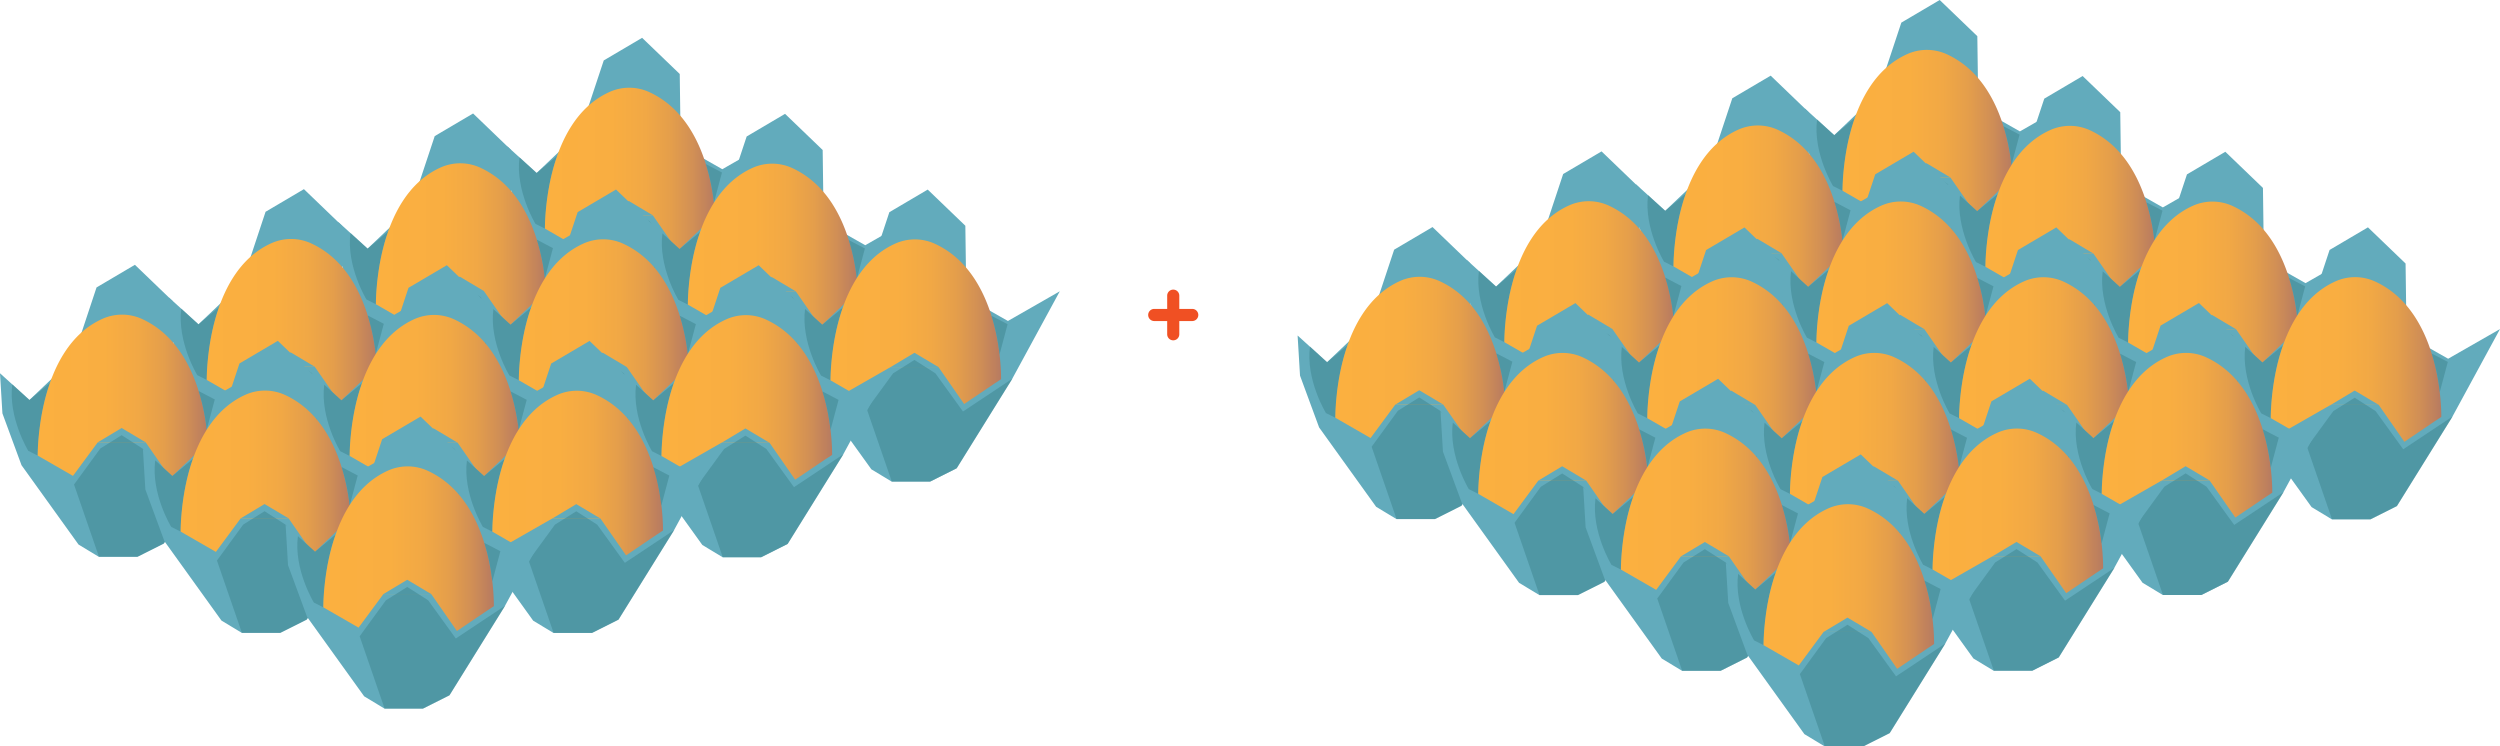 <svg xmlns="http://www.w3.org/2000/svg" xmlns:xlink="http://www.w3.org/1999/xlink" viewBox="0 0 1478.17 441.32"><defs><style>.cls-1{fill:#62abbc;}.cls-2{fill:#3d838e;opacity:0.51;}.cls-3{fill:url(#linear-gradient);}.cls-4{fill:url(#linear-gradient-2);}.cls-5{fill:url(#linear-gradient-3);}.cls-6{fill:url(#linear-gradient-4);}.cls-7{fill:url(#linear-gradient-5);}.cls-8{fill:url(#linear-gradient-6);}.cls-9{fill:url(#linear-gradient-7);}.cls-10{fill:url(#linear-gradient-8);}.cls-11{fill:url(#linear-gradient-9);}.cls-12{fill:url(#linear-gradient-10);}.cls-13{fill:url(#linear-gradient-11);}.cls-14{fill:url(#linear-gradient-12);}.cls-15{fill:url(#linear-gradient-13);}.cls-16{fill:url(#linear-gradient-14);}.cls-17{fill:url(#linear-gradient-15);}.cls-18{fill:url(#linear-gradient-16);}.cls-19{fill:url(#linear-gradient-17);}.cls-20{fill:url(#linear-gradient-18);}.cls-21{fill:url(#linear-gradient-19);}.cls-22{fill:url(#linear-gradient-20);}.cls-23{fill:url(#linear-gradient-21);}.cls-24{fill:url(#linear-gradient-22);}.cls-25{fill:url(#linear-gradient-23);}.cls-26{fill:url(#linear-gradient-24);}.cls-27{fill:url(#linear-gradient-25);}.cls-28{fill:url(#linear-gradient-26);}.cls-29{fill:url(#linear-gradient-27);}.cls-30{fill:url(#linear-gradient-28);}.cls-31{fill:#f05023;}</style><linearGradient id="linear-gradient" x1="322.2" y1="100.49" x2="423.04" y2="100.49" gradientUnits="userSpaceOnUse"><stop offset="0" stop-color="#fbb040"/><stop offset="0.39" stop-color="#f9ae41"/><stop offset="0.59" stop-color="#f1a845"/><stop offset="0.74" stop-color="#e49e4b"/><stop offset="0.87" stop-color="#d18f55"/><stop offset="0.99" stop-color="#b97c60"/><stop offset="1" stop-color="#b67a62"/></linearGradient><linearGradient id="linear-gradient-2" x1="406.7" y1="145.44" x2="507.54" y2="145.44" xlink:href="#linear-gradient"/><linearGradient id="linear-gradient-3" x1="222.26" y1="145.22" x2="323.1" y2="145.22" xlink:href="#linear-gradient"/><linearGradient id="linear-gradient-4" x1="306.76" y1="190.17" x2="407.6" y2="190.17" xlink:href="#linear-gradient"/><linearGradient id="linear-gradient-5" x1="491.07" y1="190.22" x2="591.91" y2="190.22" xlink:href="#linear-gradient"/><linearGradient id="linear-gradient-6" x1="391.13" y1="234.95" x2="491.97" y2="234.95" xlink:href="#linear-gradient"/><linearGradient id="linear-gradient-7" x1="122.24" y1="189.97" x2="223.08" y2="189.97" xlink:href="#linear-gradient"/><linearGradient id="linear-gradient-8" x1="206.75" y1="234.93" x2="307.59" y2="234.93" xlink:href="#linear-gradient"/><linearGradient id="linear-gradient-9" x1="22.3" y1="234.7" x2="123.14" y2="234.7" xlink:href="#linear-gradient"/><linearGradient id="linear-gradient-10" x1="106.81" y1="279.66" x2="207.65" y2="279.66" xlink:href="#linear-gradient"/><linearGradient id="linear-gradient-11" x1="291.12" y1="279.7" x2="391.96" y2="279.7" xlink:href="#linear-gradient"/><linearGradient id="linear-gradient-12" x1="191.18" y1="324.43" x2="292.02" y2="324.43" xlink:href="#linear-gradient"/><linearGradient id="linear-gradient-13" x1="1089.42" y1="78.13" x2="1190.26" y2="78.13" xlink:href="#linear-gradient"/><linearGradient id="linear-gradient-14" x1="1173.93" y1="123.08" x2="1274.77" y2="123.08" xlink:href="#linear-gradient"/><linearGradient id="linear-gradient-15" x1="989.48" y1="122.86" x2="1090.32" y2="122.86" xlink:href="#linear-gradient"/><linearGradient id="linear-gradient-16" x1="1073.99" y1="167.81" x2="1174.83" y2="167.81" xlink:href="#linear-gradient"/><linearGradient id="linear-gradient-17" x1="1258.3" y1="167.86" x2="1359.14" y2="167.86" xlink:href="#linear-gradient"/><linearGradient id="linear-gradient-18" x1="1158.36" y1="212.59" x2="1259.2" y2="212.59" xlink:href="#linear-gradient"/><linearGradient id="linear-gradient-19" x1="1342.63" y1="212.55" x2="1443.47" y2="212.55" xlink:href="#linear-gradient"/><linearGradient id="linear-gradient-20" x1="1242.69" y1="257.28" x2="1343.53" y2="257.28" xlink:href="#linear-gradient"/><linearGradient id="linear-gradient-21" x1="889.47" y1="167.64" x2="990.31" y2="167.64" xlink:href="#linear-gradient"/><linearGradient id="linear-gradient-22" x1="973.98" y1="212.6" x2="1074.82" y2="212.6" xlink:href="#linear-gradient"/><linearGradient id="linear-gradient-23" x1="789.54" y1="212.37" x2="890.37" y2="212.37" xlink:href="#linear-gradient"/><linearGradient id="linear-gradient-24" x1="874.04" y1="257.33" x2="974.88" y2="257.33" xlink:href="#linear-gradient"/><linearGradient id="linear-gradient-25" x1="1058.35" y1="257.37" x2="1159.19" y2="257.37" xlink:href="#linear-gradient"/><linearGradient id="linear-gradient-26" x1="958.41" y1="302.1" x2="1059.25" y2="302.1" xlink:href="#linear-gradient"/><linearGradient id="linear-gradient-27" x1="1142.68" y1="302.06" x2="1243.52" y2="302.06" xlink:href="#linear-gradient"/><linearGradient id="linear-gradient-28" x1="1042.74" y1="346.79" x2="1143.58" y2="346.79" xlink:href="#linear-gradient"/></defs><title>V1_R2</title><g id="Layer_2" data-name="Layer 2"><polygon class="cls-1" points="301.32 110.2 312.61 140.85 346.33 187.76 358.33 195.01 381.08 195.01 396.73 187.16 429.68 134.12 457.74 82.5 427.08 100.05 402.48 86.1 401.91 43.75 379.66 22.36 356.98 35.73 343.01 77.82 317.3 102.27 299.89 86.48 301.32 110.2"/><path class="cls-2" d="M316.61,132.35l5.59,2.81s.22-24.79,7.39-43.13L317.3,102.27,307.15,93C304.6,112.7,316.61,132.35,316.61,132.35Z"/><path class="cls-3" d="M322.2,135.16l20.83,12,14.67-19.84H386l15.17,21.84L419.26,137l3.77-2.46s1.27-61.22-38.82-79.94a28.43,28.43,0,0,0-23.5-.36C321.36,71.55,322.2,135.16,322.2,135.16Z"/><polygon class="cls-1" points="357.7 127.32 371.81 118.86 386.03 127.32 357.7 127.32"/><polygon class="cls-2" points="358.42 195.01 343.67 152.26 359.18 131 371.81 123.09 384.18 131 400.51 153.57 429.76 134.12 396.81 187.16 381.17 195.01 358.42 195.01"/><path class="cls-2" d="M417.34,97a116.82,116.82,0,0,1,4.77,22.85L426.88,102Z"/><polygon class="cls-1" points="385.83 155.16 397.12 185.8 430.84 232.72 442.84 239.97 465.59 239.97 481.24 232.11 514.19 179.07 542.25 127.46 511.59 145 486.98 131.05 486.42 88.7 464.17 67.31 441.48 80.69 427.52 122.78 401.81 147.23 384.4 131.44 385.83 155.16"/><path class="cls-2" d="M401.11,177.3l5.6,2.81s.22-24.79,7.39-43.12l-12.29,10.24L391.66,138C389.11,157.65,401.11,177.3,401.11,177.3Z"/><path class="cls-4" d="M406.71,180.11l20.83,12,14.67-19.83h28.33l15.17,21.83,18.06-12.21,3.77-2.46s1.27-61.22-38.82-79.94a28.43,28.43,0,0,0-23.5-.36C405.87,116.51,406.71,180.11,406.71,180.11Z"/><polygon class="cls-1" points="442.21 172.28 456.32 163.81 470.54 172.28 442.21 172.28"/><polygon class="cls-2" points="442.93 239.97 428.18 197.22 443.69 175.95 456.32 168.04 468.69 175.95 485.02 198.53 514.27 179.07 481.32 232.11 465.68 239.97 442.93 239.97"/><path class="cls-2" d="M501.85,141.94a116.82,116.82,0,0,1,4.77,22.85l4.77-17.87Z"/><polygon class="cls-1" points="201.38 154.93 212.67 185.58 246.39 232.5 258.39 239.75 281.14 239.75 296.79 231.89 329.74 178.85 357.8 127.23 327.14 144.78 302.54 130.83 301.97 88.48 279.72 67.09 257.04 80.47 243.07 122.55 217.36 147 199.95 131.21 201.38 154.93"/><path class="cls-2" d="M216.67,177.08l5.59,2.81s.22-24.79,7.39-43.13L217.36,147l-10.15-9.26C204.66,157.43,216.67,177.08,216.67,177.08Z"/><path class="cls-5" d="M222.26,179.89l20.83,12,14.67-19.84h28.33l15.17,21.84,18.06-12.21,3.77-2.46s1.27-61.22-38.81-79.94a28.45,28.45,0,0,0-23.51-.36C221.42,116.28,222.26,179.89,222.26,179.89Z"/><polygon class="cls-1" points="257.76 172.05 271.87 163.59 286.09 172.05 257.76 172.05"/><polygon class="cls-2" points="258.48 239.75 243.73 197 259.25 175.73 271.87 167.82 284.25 175.73 300.57 198.31 329.82 178.85 296.87 231.89 281.23 239.75 258.48 239.75"/><path class="cls-2" d="M317.4,141.71a117,117,0,0,1,4.77,22.85l4.77-17.86Z"/><polygon class="cls-1" points="285.89 199.89 297.18 230.53 330.9 277.45 342.9 284.7 365.65 284.7 381.3 276.84 414.25 223.8 442.31 172.19 411.65 189.73 387.05 175.78 386.48 133.43 364.23 112.05 341.55 125.42 327.58 167.51 301.87 191.96 284.46 176.17 285.89 199.89"/><path class="cls-2" d="M301.18,222l5.59,2.81s.22-24.79,7.39-43.12L301.87,192l-10.15-9.27C289.17,202.38,301.18,222,301.18,222Z"/><path class="cls-6" d="M306.77,224.84l20.83,12L342.27,217H370.6l15.17,21.83,18.06-12.2,3.77-2.47s1.27-61.22-38.82-79.94a28.47,28.47,0,0,0-23.5-.36C305.93,161.24,306.77,224.84,306.77,224.84Z"/><polygon class="cls-1" points="342.27 217.01 356.38 208.54 370.6 217.01 342.27 217.01"/><polygon class="cls-2" points="342.99 284.7 328.24 241.95 343.75 220.68 356.38 212.78 368.75 220.68 385.08 243.26 414.33 223.8 381.38 276.84 365.74 284.7 342.99 284.7"/><path class="cls-2" d="M401.91,186.67a116.82,116.82,0,0,1,4.77,22.85l4.77-17.87Z"/><polygon class="cls-1" points="470.19 199.93 481.48 230.58 515.21 277.49 527.21 284.74 549.96 284.74 565.61 276.89 598.56 223.85 626.62 172.23 595.96 189.78 571.35 175.83 570.78 133.48 548.53 112.09 525.85 125.46 511.89 167.55 486.18 192 468.77 176.21 470.19 199.93"/><path class="cls-2" d="M485.48,222.08l5.59,2.81s.23-24.79,7.39-43.13L486.18,192,476,182.73C473.47,202.43,485.48,222.08,485.48,222.08Z"/><path class="cls-7" d="M491.07,224.89l20.84,12,14.66-19.84h28.34l15.16,21.84,18.07-12.21,3.77-2.46s1.26-61.22-38.82-79.94a28.43,28.43,0,0,0-23.5-.36C490.23,161.28,491.07,224.89,491.07,224.89Z"/><polygon class="cls-1" points="526.57 217.05 540.68 208.59 554.91 217.05 526.57 217.05"/><polygon class="cls-2" points="527.29 284.74 512.54 241.99 528.06 220.73 540.68 212.82 553.06 220.73 569.39 243.31 598.64 223.85 565.69 276.89 550.04 284.74 527.29 284.74"/><path class="cls-2" d="M586.22,186.71A116.82,116.82,0,0,1,591,209.56l4.77-17.86Z"/><polygon class="cls-1" points="370.25 244.66 381.54 275.31 415.27 322.23 427.27 329.48 450.02 329.48 465.67 321.62 498.62 268.58 526.68 216.96 496.02 234.51 471.41 220.56 470.84 178.21 448.59 156.82 425.91 170.19 411.95 212.28 386.24 236.73 368.83 220.94 370.25 244.66"/><path class="cls-2" d="M385.54,266.81l5.59,2.81s.23-24.79,7.39-43.13l-12.28,10.24-10.15-9.26C373.53,247.16,385.54,266.81,385.54,266.81Z"/><path class="cls-8" d="M391.13,269.62l20.84,12,14.66-19.84H455l15.16,21.84,18.07-12.21L492,269s1.26-61.22-38.82-79.94a28.43,28.43,0,0,0-23.5-.36C390.29,206,391.13,269.62,391.13,269.62Z"/><polygon class="cls-1" points="426.63 261.78 440.74 253.32 454.97 261.78 426.63 261.78"/><polygon class="cls-2" points="427.35 329.48 412.6 286.73 428.12 265.46 440.74 257.55 453.12 265.46 469.45 288.04 498.7 268.58 465.75 321.62 450.1 329.48 427.35 329.48"/><path class="cls-2" d="M486.28,231.44a117,117,0,0,1,4.77,22.85l4.77-17.86Z"/><polygon class="cls-1" points="101.37 199.69 112.66 230.33 146.38 277.25 158.38 284.5 181.13 284.5 196.78 276.64 229.73 223.6 257.79 171.99 227.13 189.53 202.52 175.58 201.95 133.23 179.7 111.84 157.02 125.22 143.06 167.31 117.35 191.76 99.94 175.97 101.37 199.69"/><path class="cls-2" d="M116.65,221.83l5.59,2.81s.23-24.79,7.4-43.12l-12.29,10.24-10.15-9.27C104.65,202.18,116.65,221.83,116.65,221.83Z"/><path class="cls-9" d="M122.24,224.64l20.84,12,14.66-19.83h28.34l15.16,21.83,18.07-12.21,3.77-2.46s1.26-61.22-38.82-79.94a28.43,28.43,0,0,0-23.5-.36C121.41,161,122.24,224.64,122.24,224.64Z"/><polygon class="cls-1" points="157.75 216.81 171.86 208.34 186.08 216.81 157.75 216.81"/><polygon class="cls-2" points="158.46 284.5 143.71 241.75 159.23 220.48 171.86 212.57 184.23 220.48 200.56 243.06 229.81 223.6 196.86 276.64 181.21 284.5 158.46 284.5"/><path class="cls-2" d="M217.39,186.47a116.82,116.82,0,0,1,4.77,22.85l4.77-17.87Z"/><polygon class="cls-1" points="185.88 244.64 197.16 275.28 230.89 322.2 242.89 329.45 265.64 329.45 281.29 321.6 314.24 268.55 342.3 216.94 311.64 234.49 287.03 220.54 286.46 178.19 264.21 156.8 241.53 170.17 227.57 212.26 201.86 236.71 184.45 220.92 185.88 244.64"/><path class="cls-2" d="M201.16,266.78l5.59,2.81s.23-24.79,7.4-43.12l-12.29,10.24-10.15-9.27C189.15,247.13,201.16,266.78,201.16,266.78Z"/><path class="cls-10" d="M206.75,269.59l20.84,12,14.66-19.83h28.34l15.16,21.83,18.07-12.2,3.77-2.46s1.26-61.23-38.82-80a28.5,28.5,0,0,0-23.5-.36C205.91,206,206.75,269.59,206.75,269.59Z"/><polygon class="cls-1" points="242.25 261.76 256.37 253.29 270.59 261.76 242.25 261.76"/><polygon class="cls-2" points="242.97 329.45 228.22 286.7 243.74 265.43 256.37 257.53 268.74 265.43 285.07 288.01 314.32 268.55 281.37 321.6 265.72 329.45 242.97 329.45"/><path class="cls-2" d="M301.9,231.42a116.82,116.82,0,0,1,4.77,22.85l4.77-17.87Z"/><polygon class="cls-1" points="1.43 244.42 12.72 275.06 46.44 321.98 58.44 329.23 81.19 329.23 96.84 321.37 129.79 268.33 157.85 216.72 127.19 234.26 102.58 220.31 102.01 177.96 79.76 156.57 57.08 169.95 43.12 212.04 17.41 236.49 0 220.7 1.43 244.42"/><path class="cls-2" d="M16.71,266.56l5.59,2.81s.23-24.79,7.4-43.12L17.41,236.49,7.26,227.22C4.71,246.91,16.71,266.56,16.71,266.56Z"/><path class="cls-11" d="M22.3,269.37l20.84,12L57.8,261.54H86.14l15.16,21.83,18.07-12.2,3.77-2.47s1.26-61.22-38.82-79.94a28.47,28.47,0,0,0-23.5-.36C21.47,205.77,22.3,269.37,22.3,269.37Z"/><polygon class="cls-1" points="57.8 261.54 71.92 253.07 86.14 261.54 57.8 261.54"/><polygon class="cls-2" points="58.52 329.23 43.77 286.48 59.29 265.21 71.92 257.31 84.29 265.21 100.62 287.79 129.87 268.33 96.92 321.37 81.27 329.23 58.52 329.23"/><path class="cls-2" d="M117.45,231.2a116.82,116.82,0,0,1,4.77,22.85L127,236.18Z"/><polygon class="cls-1" points="85.94 289.37 97.22 320.01 130.95 366.93 142.95 374.18 165.7 374.18 181.35 366.33 214.3 313.29 242.36 261.67 211.7 279.22 187.09 265.27 186.52 222.92 164.27 201.53 141.59 214.9 127.63 256.99 101.92 281.44 84.51 265.65 85.94 289.37"/><path class="cls-2" d="M101.22,311.52l5.59,2.8s.23-24.79,7.4-43.12l-12.29,10.24-10.15-9.27C89.21,291.87,101.22,311.52,101.22,311.52Z"/><path class="cls-12" d="M106.81,314.32l20.84,12,14.66-19.83h28.34l15.16,21.83,18.07-12.2,3.77-2.46s1.26-61.23-38.82-80a28.47,28.47,0,0,0-23.5-.35C106,250.72,106.81,314.32,106.81,314.32Z"/><polygon class="cls-1" points="142.31 306.49 156.43 298.03 170.65 306.49 142.31 306.49"/><polygon class="cls-2" points="143.03 374.18 128.28 331.43 143.8 310.17 156.43 302.26 168.8 310.17 185.13 332.74 214.38 313.29 181.43 366.33 165.78 374.18 143.03 374.18"/><path class="cls-2" d="M202,276.15A116.82,116.82,0,0,1,206.73,299l4.77-17.86Z"/><polygon class="cls-1" points="270.24 289.42 281.53 320.06 315.25 366.98 327.25 374.23 350 374.23 365.65 366.37 398.6 313.33 426.66 261.72 396 279.26 371.4 265.31 370.83 222.96 348.58 201.57 325.9 214.95 311.94 257.04 286.23 281.49 268.81 265.69 270.24 289.42"/><path class="cls-2" d="M285.53,311.56l5.59,2.81s.23-24.79,7.39-43.12l-12.29,10.24-10.14-9.27C273.52,291.91,285.53,311.56,285.53,311.56Z"/><path class="cls-13" d="M291.12,314.37l20.83,12,14.67-19.83H355l15.17,21.83,18.07-12.21L392,313.7s1.27-61.22-38.81-79.94a28.45,28.45,0,0,0-23.51-.36C290.28,250.77,291.12,314.37,291.12,314.37Z"/><polygon class="cls-1" points="326.62 306.54 340.73 298.07 354.95 306.54 326.62 306.54"/><polygon class="cls-2" points="327.34 374.23 312.59 331.48 328.11 310.21 340.73 302.3 353.11 310.21 369.44 332.79 398.69 313.33 365.74 366.37 350.09 374.23 327.34 374.23"/><path class="cls-2" d="M386.26,276.2A116.31,116.31,0,0,1,391,299.05l4.76-17.87Z"/><polygon class="cls-1" points="170.3 334.15 181.59 364.79 215.32 411.71 227.32 418.96 250.06 418.96 265.71 411.1 298.66 358.06 326.73 306.45 296.07 323.99 271.46 310.05 270.89 267.69 248.64 246.31 225.96 259.68 212 301.77 186.28 326.22 168.88 310.43 170.3 334.15"/><path class="cls-2" d="M185.59,356.29l5.59,2.81s.23-24.79,7.39-43.12l-12.29,10.24L176.14,317C173.58,336.64,185.59,356.29,185.59,356.29Z"/><path class="cls-14" d="M191.18,359.1l20.83,12,14.67-19.83H255l15.17,21.83,18.07-12.21,3.76-2.46s1.27-61.22-38.81-79.94a28.45,28.45,0,0,0-23.51-.36C190.34,295.5,191.18,359.1,191.18,359.1Z"/><polygon class="cls-1" points="226.68 351.27 240.79 342.8 255.01 351.27 226.68 351.27"/><polygon class="cls-2" points="227.4 418.96 212.65 376.21 228.17 354.94 240.79 347.04 253.17 354.94 269.5 377.52 298.75 358.06 265.8 411.1 250.15 418.96 227.4 418.96"/><path class="cls-2" d="M286.32,320.93a116.31,116.31,0,0,1,4.78,22.85l4.76-17.87Z"/><polygon class="cls-1" points="1068.55 87.84 1079.84 118.49 1113.56 165.4 1125.56 172.65 1148.31 172.65 1163.96 164.8 1196.91 111.76 1224.97 60.14 1194.31 77.69 1169.7 63.74 1169.13 21.39 1146.88 0 1124.2 13.37 1110.24 55.46 1084.53 79.91 1067.12 64.12 1068.55 87.84"/><path class="cls-2" d="M1083.83,110l5.6,2.81s.22-24.79,7.39-43.13l-12.29,10.24-10.15-9.27C1071.83,90.34,1083.83,110,1083.83,110Z"/><path class="cls-15" d="M1089.43,112.8l20.83,12L1124.93,105h28.33l15.17,21.84,18.06-12.21,3.77-2.46s1.27-61.22-38.82-79.94a28.43,28.43,0,0,0-23.5-.36C1088.59,49.19,1089.43,112.8,1089.43,112.8Z"/><polygon class="cls-1" points="1124.92 104.96 1139.04 96.5 1153.26 104.96 1124.92 104.96"/><polygon class="cls-2" points="1125.64 172.65 1110.89 129.9 1126.41 108.64 1139.04 100.73 1151.41 108.64 1167.74 131.22 1196.99 111.76 1164.04 164.8 1148.39 172.65 1125.64 172.65"/><path class="cls-2" d="M1184.57,74.62a116.82,116.82,0,0,1,4.77,22.85l4.77-17.86Z"/><polygon class="cls-1" points="1153.06 132.79 1164.35 163.44 1198.07 210.36 1210.07 217.61 1232.82 217.61 1248.47 209.75 1281.42 156.71 1309.48 105.1 1278.82 122.64 1254.21 108.69 1253.64 66.34 1231.39 44.95 1208.71 58.33 1194.75 100.42 1169.04 124.87 1151.63 109.07 1153.06 132.79"/><path class="cls-2" d="M1168.34,154.94l5.59,2.81s.23-24.79,7.4-43.12L1169,124.87l-10.15-9.27C1156.33,135.29,1168.34,154.94,1168.34,154.94Z"/><path class="cls-16" d="M1173.93,157.75l20.84,12,14.66-19.83h28.34l15.16,21.83L1271,159.54l3.77-2.46S1276,95.86,1236,77.14a28.43,28.43,0,0,0-23.5-.36C1173.1,94.15,1173.93,157.75,1173.93,157.75Z"/><polygon class="cls-1" points="1209.43 149.92 1223.55 141.45 1237.77 149.92 1209.43 149.92"/><polygon class="cls-2" points="1210.15 217.61 1195.4 174.86 1210.92 153.59 1223.55 145.68 1235.92 153.59 1252.25 176.17 1281.5 156.71 1248.55 209.75 1232.9 217.61 1210.15 217.61"/><path class="cls-2" d="M1269.08,119.58a116.82,116.82,0,0,1,4.77,22.85l4.77-17.87Z"/><polygon class="cls-1" points="968.61 132.57 979.9 163.22 1013.62 210.14 1025.62 217.39 1048.37 217.39 1064.02 209.53 1096.97 156.49 1125.03 104.87 1094.37 122.42 1069.76 108.47 1069.19 66.12 1046.94 44.73 1024.26 58.1 1010.3 100.19 984.59 124.64 967.18 108.85 968.61 132.57"/><path class="cls-2" d="M983.89,154.72l5.6,2.81s.22-24.79,7.39-43.13l-12.29,10.24-10.15-9.26C971.89,135.07,983.89,154.72,983.89,154.72Z"/><path class="cls-17" d="M989.49,157.53l20.83,12L1025,149.69h28.33l15.17,21.84,18.06-12.21,3.77-2.46s1.27-61.22-38.82-79.94a28.43,28.43,0,0,0-23.5-.36C988.65,93.92,989.49,157.53,989.49,157.53Z"/><polygon class="cls-1" points="1024.99 149.69 1039.1 141.23 1053.32 149.69 1024.99 149.69"/><polygon class="cls-2" points="1025.7 217.39 1010.95 174.64 1026.47 153.37 1039.1 145.46 1051.47 153.37 1067.8 175.95 1097.05 156.49 1064.1 209.53 1048.45 217.39 1025.7 217.39"/><path class="cls-2" d="M1084.63,119.35a117,117,0,0,1,4.77,22.85l4.77-17.86Z"/><polygon class="cls-1" points="1053.12 177.53 1064.41 208.17 1098.13 255.09 1110.13 262.34 1132.88 262.34 1148.53 254.48 1181.48 201.44 1209.54 149.83 1178.88 167.37 1154.27 153.43 1153.7 111.07 1131.45 89.69 1108.77 103.06 1094.81 145.15 1069.1 169.6 1051.69 153.81 1053.12 177.53"/><path class="cls-2" d="M1068.4,199.67l5.59,2.81s.23-24.79,7.4-43.12L1069.1,169.6,1059,160.33C1056.39,180,1068.4,199.67,1068.4,199.67Z"/><path class="cls-18" d="M1074,202.48l20.84,12,14.66-19.83h28.34L1153,216.48l18.07-12.21,3.77-2.46s1.26-61.22-38.82-79.94a28.43,28.43,0,0,0-23.5-.36C1073.16,138.88,1074,202.48,1074,202.48Z"/><polygon class="cls-1" points="1109.49 194.65 1123.61 186.18 1137.83 194.65 1109.49 194.65"/><polygon class="cls-2" points="1110.21 262.34 1095.46 219.59 1110.98 198.32 1123.61 190.41 1135.98 198.32 1152.31 220.9 1181.56 201.44 1148.61 254.48 1132.96 262.34 1110.21 262.34"/><path class="cls-2" d="M1169.14,164.31a116.82,116.82,0,0,1,4.77,22.85l4.77-17.87Z"/><polygon class="cls-1" points="1237.42 177.57 1248.71 208.22 1282.44 255.13 1294.44 262.38 1317.19 262.38 1332.83 254.53 1365.78 201.49 1393.85 149.87 1363.19 167.42 1338.58 153.47 1338.01 111.12 1315.76 89.73 1293.08 103.1 1279.12 145.19 1253.41 169.64 1236 153.85 1237.42 177.57"/><path class="cls-2" d="M1252.71,199.72l5.59,2.81s.23-24.8,7.39-43.13l-12.28,10.24-10.15-9.27C1240.7,180.07,1252.71,199.72,1252.71,199.72Z"/><path class="cls-19" d="M1258.3,202.53l20.83,12,14.67-19.84h28.33l15.17,21.84,18.07-12.21,3.76-2.46s1.27-61.22-38.81-79.94a28.45,28.45,0,0,0-23.51-.36C1257.46,138.92,1258.3,202.53,1258.3,202.53Z"/><polygon class="cls-1" points="1293.8 194.69 1307.91 186.23 1322.13 194.69 1293.8 194.69"/><polygon class="cls-2" points="1294.52 262.38 1279.77 219.63 1295.29 198.37 1307.91 190.46 1320.29 198.37 1336.62 220.94 1365.87 201.49 1332.92 254.53 1317.27 262.38 1294.52 262.38"/><path class="cls-2" d="M1353.44,164.35a116.31,116.31,0,0,1,4.78,22.85l4.76-17.86Z"/><polygon class="cls-1" points="1137.48 222.3 1148.77 252.95 1182.5 299.87 1194.5 307.12 1217.25 307.12 1232.89 299.26 1265.84 246.22 1293.9 194.6 1263.25 212.15 1238.64 198.2 1238.07 155.85 1215.82 134.46 1193.14 147.84 1179.18 189.92 1153.47 214.37 1136.06 198.58 1137.48 222.3"/><path class="cls-2" d="M1152.77,244.45l5.59,2.81s.23-24.79,7.39-43.13l-12.28,10.24-10.15-9.26C1140.76,224.8,1152.77,244.45,1152.77,244.45Z"/><path class="cls-20" d="M1158.36,247.26l20.83,12,14.67-19.84h28.33l15.17,21.84,18.07-12.21,3.76-2.46s1.27-61.22-38.81-79.94a28.45,28.45,0,0,0-23.51-.36C1157.52,183.65,1158.36,247.26,1158.36,247.26Z"/><polygon class="cls-1" points="1193.86 239.42 1207.97 230.96 1222.19 239.42 1193.86 239.42"/><polygon class="cls-2" points="1194.58 307.12 1179.83 264.37 1195.35 243.1 1207.97 235.19 1220.35 243.1 1236.68 265.68 1265.93 246.22 1232.98 299.26 1217.33 307.12 1194.58 307.12"/><path class="cls-2" d="M1253.5,209.08a116.31,116.31,0,0,1,4.78,22.85l4.76-17.86Z"/><polygon class="cls-1" points="1321.75 222.26 1333.04 252.91 1366.76 299.82 1378.76 307.07 1401.51 307.07 1417.16 299.22 1450.11 246.18 1478.17 194.56 1447.51 212.11 1422.91 198.16 1422.34 155.81 1400.09 134.42 1377.41 147.79 1363.45 189.88 1337.73 214.33 1320.32 198.54 1321.75 222.26"/><path class="cls-2" d="M1337,244.41l5.59,2.81s.22-24.79,7.39-43.13l-12.29,10.24-10.14-9.27C1325,224.76,1337,244.41,1337,244.41Z"/><path class="cls-21" d="M1342.63,247.22l20.83,12,14.67-19.84h28.33l15.17,21.84L1439.7,249l3.76-2.46s1.27-61.22-38.81-79.94a28.45,28.45,0,0,0-23.51-.36C1341.79,183.61,1342.63,247.22,1342.63,247.22Z"/><polygon class="cls-1" points="1378.13 239.38 1392.24 230.92 1406.46 239.38 1378.13 239.38"/><polygon class="cls-2" points="1378.85 307.07 1364.1 264.32 1379.62 243.06 1392.24 235.15 1404.62 243.06 1420.95 265.63 1450.2 246.18 1417.25 299.22 1401.6 307.07 1378.85 307.07"/><path class="cls-2" d="M1437.77,209a116.31,116.31,0,0,1,4.78,22.85l4.76-17.86Z"/><polygon class="cls-1" points="1221.81 266.99 1233.1 297.64 1266.82 344.56 1278.82 351.81 1301.57 351.81 1317.22 343.95 1350.17 290.91 1378.23 239.29 1347.57 256.84 1322.97 242.89 1322.4 200.54 1300.15 179.15 1277.47 192.53 1263.51 234.61 1237.79 259.06 1220.38 243.27 1221.81 266.99"/><path class="cls-2" d="M1237.1,289.14l5.59,2.81s.22-24.79,7.39-43.13l-12.29,10.25-10.14-9.27C1225.09,269.49,1237.1,289.14,1237.1,289.14Z"/><path class="cls-22" d="M1242.69,292l20.83,12,14.67-19.84h28.33L1321.69,306l18.07-12.21,3.76-2.46s1.27-61.22-38.81-79.94a28.45,28.45,0,0,0-23.51-.36C1241.85,228.35,1242.69,292,1242.69,292Z"/><polygon class="cls-1" points="1278.19 284.11 1292.3 275.65 1306.52 284.11 1278.19 284.11"/><polygon class="cls-2" points="1278.91 351.81 1264.16 309.06 1279.68 287.79 1292.3 279.88 1304.68 287.79 1321.01 310.37 1350.26 290.91 1317.31 343.95 1301.66 351.81 1278.91 351.81"/><path class="cls-2" d="M1337.83,253.77a116.54,116.54,0,0,1,4.78,22.85l4.76-17.86Z"/><polygon class="cls-1" points="868.6 177.35 879.89 208 913.61 254.92 925.61 262.17 948.36 262.17 964.01 254.31 996.96 201.27 1025.02 149.66 994.36 167.2 969.75 153.25 969.19 110.9 946.94 89.51 924.25 102.89 910.29 144.97 884.58 169.43 867.17 153.63 868.6 177.35"/><path class="cls-2" d="M883.89,199.5l5.59,2.81s.22-24.79,7.39-43.12l-12.29,10.24-10.15-9.27C871.88,179.85,883.89,199.5,883.89,199.5Z"/><path class="cls-23" d="M889.48,202.31l20.83,12L925,194.48h28.33l15.17,21.83,18.06-12.21,3.77-2.46s1.27-61.22-38.82-79.94a28.43,28.43,0,0,0-23.5-.36C888.64,138.71,889.48,202.31,889.48,202.31Z"/><polygon class="cls-1" points="924.98 194.47 939.09 186.01 953.31 194.47 924.98 194.47"/><polygon class="cls-2" points="925.7 262.17 910.95 219.42 926.46 198.15 939.09 190.24 951.46 198.15 967.79 220.73 997.04 201.27 964.09 254.31 948.45 262.17 925.7 262.17"/><path class="cls-2" d="M984.62,164.14A116.82,116.82,0,0,1,989.39,187l4.77-17.87Z"/><polygon class="cls-1" points="953.11 222.31 964.4 252.95 998.12 299.87 1010.12 307.12 1032.87 307.12 1048.52 299.26 1081.47 246.22 1109.53 194.61 1078.87 212.16 1054.26 198.21 1053.69 155.85 1031.44 134.47 1008.76 147.84 994.8 189.93 969.09 214.38 951.68 198.59 953.11 222.31"/><path class="cls-2" d="M968.39,244.45l5.6,2.81s.22-24.79,7.39-43.12l-12.29,10.24-10.15-9.27C956.39,224.8,968.39,244.45,968.39,244.45Z"/><path class="cls-24" d="M974,247.26l20.83,12,14.67-19.83h28.33L1053,261.26l18.06-12.2,3.77-2.46s1.27-61.23-38.82-79.95a28.5,28.5,0,0,0-23.5-.36C973.15,183.66,974,247.26,974,247.26Z"/><polygon class="cls-1" points="1009.49 239.43 1023.6 230.96 1037.82 239.43 1009.49 239.43"/><polygon class="cls-2" points="1010.2 307.12 995.45 264.37 1010.97 243.1 1023.6 235.2 1035.97 243.1 1052.3 265.68 1081.55 246.22 1048.6 299.26 1032.95 307.12 1010.2 307.12"/><path class="cls-2" d="M1069.13,209.09a116.82,116.82,0,0,1,4.77,22.85l4.77-17.87Z"/><polygon class="cls-1" points="768.66 222.09 779.95 252.73 813.67 299.65 825.67 306.9 848.42 306.9 864.07 299.04 897.02 246 925.08 194.39 894.42 211.93 869.82 197.98 869.25 155.63 847 134.25 824.32 147.62 810.35 189.71 784.64 214.16 767.23 198.37 768.66 222.09"/><path class="cls-2" d="M784,244.23l5.59,2.81s.22-24.79,7.39-43.12l-12.29,10.24-10.15-9.27C771.94,224.58,784,244.23,784,244.23Z"/><path class="cls-25" d="M789.54,247l20.83,12L825,239.21h28.33L868.54,261l18.06-12.21,3.77-2.46s1.27-61.22-38.82-79.94a28.43,28.43,0,0,0-23.5-.36C788.7,183.44,789.54,247,789.54,247Z"/><polygon class="cls-1" points="825.04 239.21 839.15 230.74 853.37 239.21 825.04 239.21"/><polygon class="cls-2" points="825.75 306.9 811 264.15 826.52 242.88 839.15 234.97 851.52 242.88 867.85 265.46 897.1 246 864.15 299.04 848.5 306.9 825.75 306.9"/><path class="cls-2" d="M884.68,208.87a116.82,116.82,0,0,1,4.77,22.85l4.77-17.87Z"/><polygon class="cls-1" points="853.17 267.04 864.46 297.68 898.18 344.6 910.18 351.85 932.93 351.85 948.58 344 981.53 290.95 1009.59 239.34 978.93 256.89 954.32 242.94 953.75 200.59 931.5 179.2 908.82 192.57 894.86 234.66 869.15 259.11 851.74 243.32 853.17 267.04"/><path class="cls-2" d="M868.45,289.19l5.6,2.8s.22-24.79,7.39-43.12l-12.29,10.24L859,249.84C856.45,269.54,868.45,289.19,868.45,289.19Z"/><path class="cls-26" d="M874.05,292l20.83,12,14.67-19.83h28.33L953.05,306l18.06-12.2,3.77-2.46s1.27-61.23-38.82-79.95a28.47,28.47,0,0,0-23.5-.35C873.21,228.39,874.05,292,874.05,292Z"/><polygon class="cls-1" points="909.54 284.16 923.66 275.69 937.88 284.16 909.54 284.16"/><polygon class="cls-2" points="910.26 351.85 895.51 309.1 911.03 287.83 923.66 279.93 936.03 287.83 952.36 310.41 981.61 290.95 948.66 344 933.01 351.85 910.26 351.85"/><path class="cls-2" d="M969.19,253.82A116.82,116.82,0,0,1,974,276.67l4.77-17.86Z"/><polygon class="cls-1" points="1037.47 267.08 1048.76 297.73 1082.49 344.65 1094.49 351.9 1117.24 351.9 1132.88 344.04 1165.84 291 1193.9 239.38 1163.24 256.93 1138.63 242.98 1138.06 200.63 1115.81 179.24 1093.13 192.62 1079.17 234.71 1053.46 259.16 1036.05 243.36 1037.47 267.08"/><path class="cls-2" d="M1052.76,289.23l5.59,2.81s.23-24.79,7.39-43.13l-12.28,10.25-10.15-9.27C1040.75,269.58,1052.76,289.23,1052.76,289.23Z"/><path class="cls-27" d="M1058.35,292l20.83,12,14.67-19.83h28.33L1137.35,306l18.07-12.21,3.76-2.46s1.27-61.22-38.81-79.94a28.43,28.43,0,0,0-23.5-.36C1057.51,228.44,1058.35,292,1058.35,292Z"/><polygon class="cls-1" points="1093.85 284.2 1107.96 275.74 1122.18 284.2 1093.85 284.2"/><polygon class="cls-2" points="1094.57 351.9 1079.82 309.15 1095.34 287.88 1107.96 279.97 1120.34 287.88 1136.67 310.46 1165.92 291 1132.97 344.04 1117.32 351.9 1094.57 351.9"/><path class="cls-2" d="M1153.5,253.87a116.82,116.82,0,0,1,4.77,22.85l4.76-17.87Z"/><polygon class="cls-1" points="937.53 311.82 948.82 342.46 982.55 389.38 994.55 396.63 1017.3 396.63 1032.94 388.77 1065.89 335.73 1093.96 284.12 1063.3 301.66 1038.69 287.71 1038.12 245.36 1015.87 223.97 993.19 237.35 979.23 279.44 953.52 303.89 936.11 288.1 937.53 311.82"/><path class="cls-2" d="M952.82,334l5.59,2.81s.23-24.79,7.39-43.12l-12.28,10.24-10.15-9.27C940.81,314.31,952.82,334,952.82,334Z"/><path class="cls-28" d="M958.41,336.77l20.83,12,14.67-19.83h28.33l15.17,21.83,18.07-12.21,3.76-2.46s1.27-61.22-38.81-79.94a28.43,28.43,0,0,0-23.5-.36C957.57,273.17,958.41,336.77,958.41,336.77Z"/><polygon class="cls-1" points="993.91 328.94 1008.02 320.47 1022.25 328.94 993.91 328.94"/><polygon class="cls-2" points="994.63 396.63 979.88 353.88 995.4 332.61 1008.02 324.7 1020.4 332.61 1036.73 355.19 1065.98 335.73 1033.03 388.77 1017.38 396.63 994.63 396.63"/><path class="cls-2" d="M1053.56,298.6a116.82,116.82,0,0,1,4.77,22.85l4.76-17.87Z"/><polygon class="cls-1" points="1121.8 311.77 1133.09 342.42 1166.82 389.34 1178.82 396.59 1201.57 396.59 1217.21 388.73 1250.16 335.69 1278.22 284.08 1247.57 301.62 1222.96 287.67 1222.39 245.32 1200.14 223.93 1177.46 237.31 1163.5 279.4 1137.78 303.85 1120.38 288.06 1121.8 311.77"/><path class="cls-2" d="M1137.09,333.92l5.59,2.81s.23-24.79,7.39-43.12l-12.29,10.24-10.14-9.27C1125.08,314.27,1137.09,333.92,1137.09,333.92Z"/><path class="cls-29" d="M1142.68,336.73l20.83,12,14.67-19.83h28.33l15.17,21.83,18.07-12.21,3.76-2.46s1.27-61.22-38.81-79.94a28.45,28.45,0,0,0-23.51-.36C1141.84,273.13,1142.68,336.73,1142.68,336.73Z"/><polygon class="cls-1" points="1178.18 328.9 1192.29 320.43 1206.51 328.9 1178.18 328.9"/><polygon class="cls-2" points="1178.9 396.59 1164.15 353.84 1179.67 332.57 1192.29 324.66 1204.67 332.57 1221 355.15 1250.25 335.69 1217.3 388.73 1201.65 396.59 1178.9 396.59"/><path class="cls-2" d="M1237.82,298.56a116.31,116.31,0,0,1,4.78,22.85l4.76-17.87Z"/><polygon class="cls-1" points="1021.86 356.51 1033.15 387.15 1066.88 434.07 1078.88 441.32 1101.63 441.32 1117.27 433.46 1150.22 380.42 1178.28 328.81 1147.63 346.35 1123.02 332.4 1122.45 290.05 1100.2 268.67 1077.52 282.04 1063.56 324.13 1037.84 348.58 1020.43 332.79 1021.86 356.51"/><path class="cls-2" d="M1037.15,378.65l5.59,2.81s.23-24.79,7.39-43.12l-12.29,10.24-10.14-9.27C1025.14,359,1037.15,378.65,1037.15,378.65Z"/><path class="cls-30" d="M1042.74,381.46l20.83,12,14.67-19.83h28.33l15.17,21.83,18.07-12.2,3.76-2.47s1.27-61.22-38.81-79.94a28.49,28.49,0,0,0-23.51-.36C1041.9,317.86,1042.74,381.46,1042.74,381.46Z"/><polygon class="cls-1" points="1078.24 373.63 1092.35 365.16 1106.57 373.63 1078.24 373.63"/><polygon class="cls-2" points="1078.96 441.32 1064.21 398.57 1079.73 377.3 1092.35 369.39 1104.73 377.3 1121.06 399.88 1150.31 380.42 1117.36 433.46 1101.71 441.32 1078.96 441.32"/><path class="cls-2" d="M1137.88,343.29a116.31,116.31,0,0,1,4.78,22.85l4.76-17.87Z"/><path class="cls-31" d="M705.12,182.65h-7.84v-7.83a3.58,3.58,0,1,0-7.16,0v7.83h-7.84a3.59,3.59,0,0,0,0,7.17h7.84v7.83a3.58,3.58,0,1,0,7.16,0v-7.83h7.84a3.59,3.59,0,0,0,0-7.17Z"/></g></svg>
